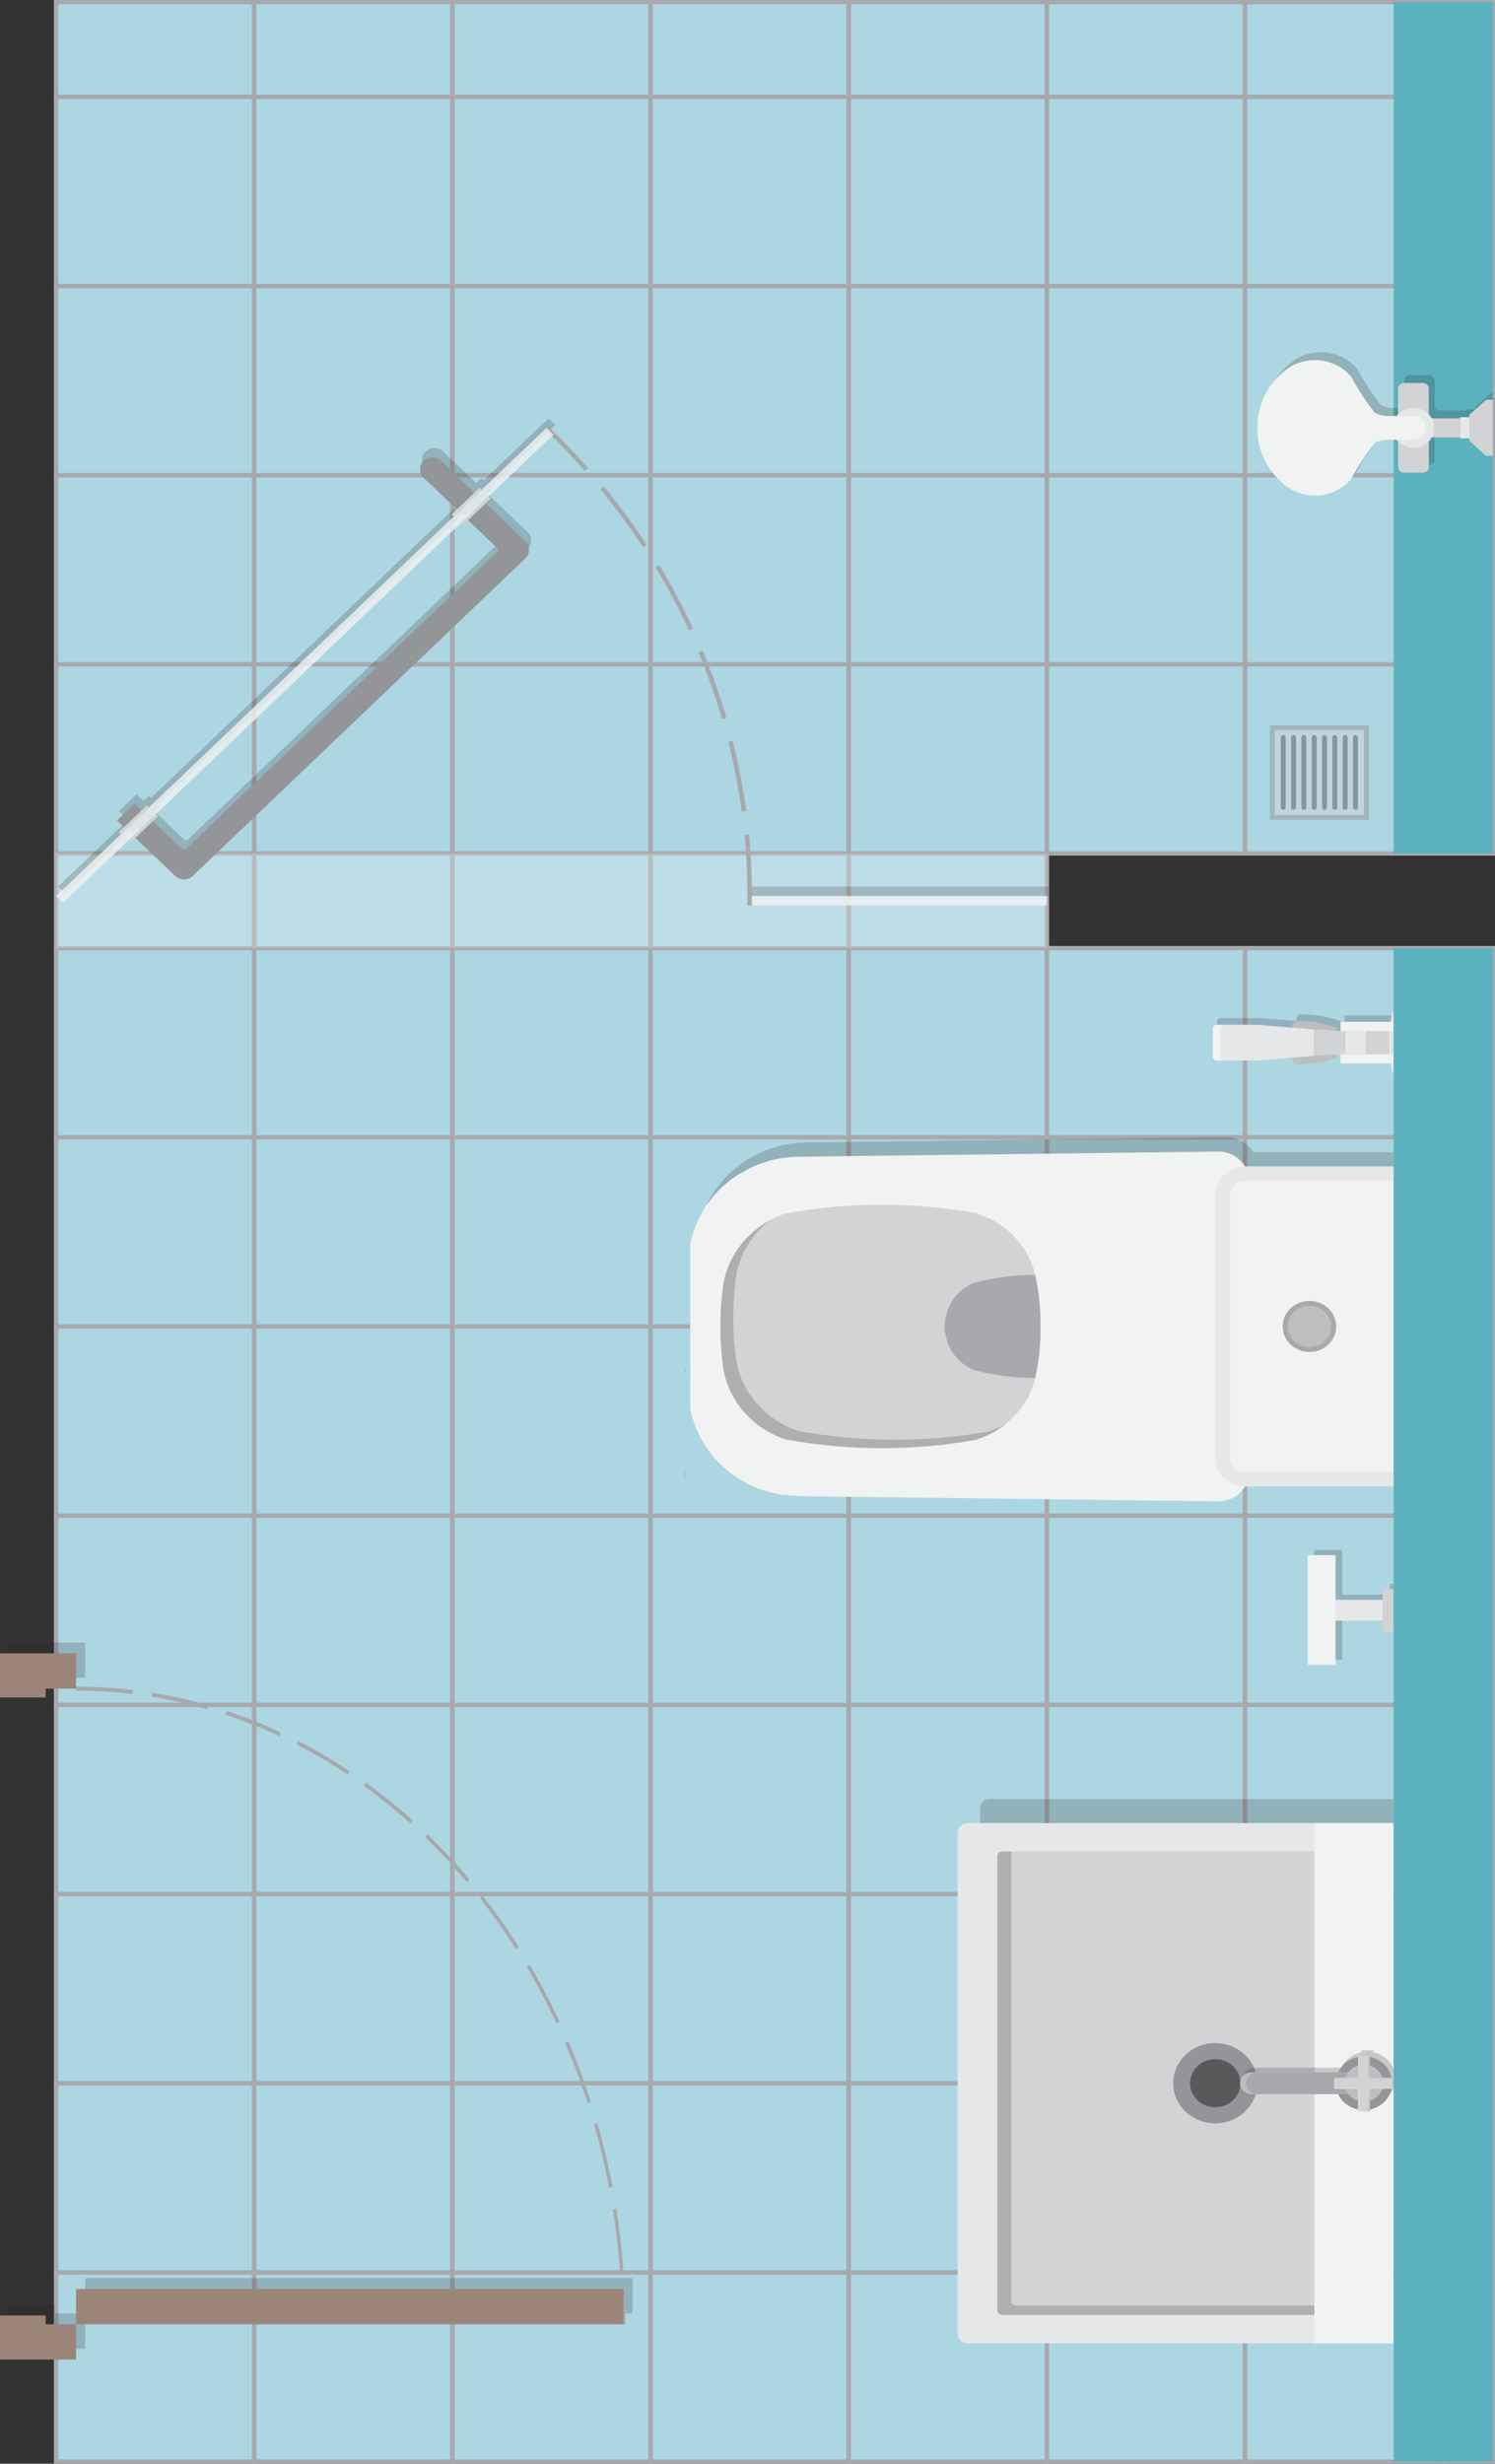 <?xml version="1.0" encoding="UTF-8"?>
<svg xmlns="http://www.w3.org/2000/svg" viewBox="0 0 1972.04 3248">
  <rect x="0" y="0" width="1972.04" height="3248" fill="#333333" stroke="none"/>
  <defs>
    <style>
      .cls-1 {
        fill: #fff;
      }

      .cls-2 {
        fill: #a7a9ac;
      }

      .cls-3 {
        opacity: .5;
      }

      .cls-4 {
        fill: #939598;
      }

      .cls-5 {
        fill: #9b8579;
      }

      .cls-6, .cls-7 {
        opacity: .2;
      }

      .cls-8 {
        opacity: .8;
      }

      .cls-9 {
        fill: #5cb1bf;
      }

      .cls-10 {
        fill: #f1f2f2;
      }

      .cls-7, .cls-11 {
        fill: #231f20;
      }

      .cls-12 {
        fill: #acd6e2;
      }

      .cls-13 {
        opacity: .1;
      }

      .cls-14 {
        fill: #d1d3d4;
      }

      .cls-15 {
        fill: #e6e7e8;
      }

      .cls-16 {
        fill: #bcbec0;
      }

      .cls-17 {
        fill: #58595b;
      }
    </style>
  </defs>
  <g id="Layer_2" data-name="Layer 2">
    <g>
      <g>
        <rect class="cls-12" x="73.99" y="2995.75" width="261.39" height="249.41" transform="translate(409.37 6240.92) rotate(-180)"/>
        <path class="cls-2" d="m71.02,2992.92h267.33v255.08H71.02v-255.08Zm261.39,5.67H76.96s0,243.74,0,243.74h255.44s0-243.74,0-243.74Z"/>
      </g>
      <g>
        <rect class="cls-12" x="73.99" y="2746.34" width="261.39" height="249.41" transform="translate(409.37 5742.1) rotate(-180)"/>
        <path class="cls-2" d="m71.02,2743.51h267.33v255.08H71.02v-255.08Zm261.39,5.67H76.96s0,243.74,0,243.74h255.44s0-243.74,0-243.74Z"/>
      </g>
      <g>
        <rect class="cls-12" x="73.99" y="2496.93" width="261.39" height="249.41" transform="translate(409.37 5243.28) rotate(-180)"/>
        <path class="cls-2" d="m71.02,2494.1h267.33v255.08H71.02v-255.08Zm261.39,5.67H76.96s0,243.74,0,243.74h255.44s0-243.74,0-243.74Z"/>
      </g>
      <g>
        <rect class="cls-12" x="73.99" y="2247.52" width="261.39" height="249.41" transform="translate(409.37 4744.46) rotate(-180)"/>
        <path class="cls-2" d="m71.02,2244.69h267.33v255.08H71.02v-255.08Zm261.39,5.67H76.96s0,243.74,0,243.74h255.44s0-243.74,0-243.74Z"/>
      </g>
      <g>
        <rect class="cls-12" x="73.99" y="1998.12" width="261.39" height="249.41" transform="translate(409.37 4245.64) rotate(-180)"/>
        <path class="cls-2" d="m71.02,1995.28h267.33v255.08H71.02v-255.08Zm261.39,5.67H76.96s0,243.74,0,243.74h255.44s0-243.74,0-243.74Z"/>
      </g>
      <g>
        <rect class="cls-12" x="73.99" y="1748.7" width="261.39" height="249.41" transform="translate(409.37 3746.82) rotate(-180)"/>
        <path class="cls-2" d="m71.02,1745.87h267.33v255.08H71.02v-255.08Zm261.39,5.67H76.96s0,243.74,0,243.74h255.44s0-243.74,0-243.74Z"/>
      </g>
      <g>
        <rect class="cls-12" x="73.99" y="1499.3" width="261.39" height="249.41" transform="translate(409.37 3248) rotate(-180)"/>
        <path class="cls-2" d="m71.02,1496.46h267.33v255.08H71.02v-255.08Zm261.39,5.67H76.96s0,243.74,0,243.74h255.44s0-243.74,0-243.74Z"/>
      </g>
      <g>
        <rect class="cls-12" x="73.99" y="1249.89" width="261.39" height="249.41" transform="translate(409.37 2749.18) rotate(-180)"/>
        <path class="cls-2" d="m71.02,1247.05h267.33v255.08H71.02v-255.08Zm261.39,5.67H76.96s0,243.74,0,243.74h255.44s0-243.74,0-243.74Z"/>
      </g>
      <g>
        <rect class="cls-12" x="335.38" y="2995.75" width="261.39" height="249.41" transform="translate(932.15 6240.92) rotate(-180)"/>
        <path class="cls-2" d="m332.41,2992.92h267.34v255.08h-267.34v-255.08Zm261.39,5.67h-255.44s0,243.74,0,243.74h255.44s0-243.74,0-243.74Z"/>
      </g>
      <g>
        <rect class="cls-12" x="596.77" y="2995.75" width="261.39" height="249.41" transform="translate(1454.93 6240.92) rotate(-180)"/>
        <path class="cls-2" d="m593.8,2992.92h267.34v255.08h-267.34v-255.08Zm261.39,5.67h-255.44s0,243.74,0,243.74h255.44s0-243.74,0-243.74Z"/>
      </g>
      <g>
        <rect class="cls-12" x="858.16" y="2995.75" width="261.39" height="249.41" transform="translate(1977.71 6240.92) rotate(-180)"/>
        <path class="cls-2" d="m855.19,2992.92h267.34v255.08h-267.34v-255.08Zm261.39,5.67h-255.44s0,243.74,0,243.74h255.44s0-243.74,0-243.74Z"/>
      </g>
      <g>
        <rect class="cls-12" x="1119.55" y="2995.75" width="261.39" height="249.41" transform="translate(2500.49 6240.92) rotate(-180)"/>
        <path class="cls-2" d="m1116.58,2992.92h267.33v255.08h-267.33v-255.08Zm261.39,5.67h-255.44s0,243.74,0,243.74h255.44s0-243.74,0-243.74Z"/>
      </g>
      <g>
        <rect class="cls-12" x="1380.94" y="2995.75" width="261.39" height="249.41" transform="translate(3023.27 6240.92) rotate(-180)"/>
        <path class="cls-2" d="m1377.97,2992.92h267.34v255.08h-267.34v-255.08Zm261.39,5.67h-255.44s0,243.74,0,243.74h255.44s0-243.74,0-243.74Z"/>
      </g>
      <g>
        <rect class="cls-12" x="1642.33" y="2995.75" width="261.39" height="249.41" transform="translate(3546.05 6240.92) rotate(-180)"/>
        <path class="cls-2" d="m1639.36,2992.92h267.33v255.08h-267.33v-255.08Zm261.39,5.67h-255.44s0,243.74,0,243.74h255.44s0-243.74,0-243.74Z"/>
      </g>
      <g>
        <rect class="cls-12" x="1903.72" y="2995.75" width="65.35" height="249.41" transform="translate(3872.78 6240.92) rotate(-180)"/>
        <path class="cls-2" d="m1900.75,2992.92h71.29v255.08h-71.29v-255.08Zm65.35,5.67h-59.4s0,243.74,0,243.74h59.4s0-243.74,0-243.74Z"/>
      </g>
      <g>
        <rect class="cls-12" x="335.38" y="2746.34" width="261.39" height="249.41" transform="translate(932.15 5742.1) rotate(-180)"/>
        <path class="cls-2" d="m332.41,2743.51h267.34v255.08h-267.34v-255.08Zm261.39,5.67h-255.44s0,243.74,0,243.74h255.44s0-243.74,0-243.74Z"/>
      </g>
      <g>
        <rect class="cls-12" x="596.77" y="2746.34" width="261.39" height="249.41" transform="translate(1454.93 5742.1) rotate(-180)"/>
        <path class="cls-2" d="m593.8,2743.51h267.34v255.08h-267.34v-255.08Zm261.39,5.67h-255.44s0,243.74,0,243.74h255.44s0-243.74,0-243.74Z"/>
      </g>
      <g>
        <rect class="cls-12" x="858.16" y="2746.34" width="261.39" height="249.41" transform="translate(1977.71 5742.1) rotate(-180)"/>
        <path class="cls-2" d="m855.19,2743.51h267.34v255.08h-267.34v-255.08Zm261.39,5.67h-255.44s0,243.74,0,243.74h255.44s0-243.74,0-243.74Z"/>
      </g>
      <g>
        <rect class="cls-12" x="1119.55" y="2746.34" width="261.39" height="249.41" transform="translate(2500.49 5742.1) rotate(-180)"/>
        <path class="cls-2" d="m1116.58,2743.51h267.33v255.08h-267.33v-255.08Zm261.39,5.67h-255.44s0,243.74,0,243.74h255.44s0-243.74,0-243.74Z"/>
      </g>
      <g>
        <rect class="cls-12" x="1380.94" y="2746.34" width="261.39" height="249.41" transform="translate(3023.27 5742.1) rotate(-180)"/>
        <path class="cls-2" d="m1377.97,2743.51h267.34v255.08h-267.34v-255.08Zm261.39,5.67h-255.44s0,243.74,0,243.74h255.44s0-243.74,0-243.74Z"/>
      </g>
      <g>
        <rect class="cls-12" x="1642.33" y="2746.34" width="261.39" height="249.41" transform="translate(3546.05 5742.1) rotate(-180)"/>
        <path class="cls-2" d="m1639.36,2743.51h267.33v255.08h-267.33v-255.08Zm261.39,5.67h-255.44s0,243.74,0,243.74h255.44s0-243.74,0-243.74Z"/>
      </g>
      <g>
        <rect class="cls-12" x="1903.72" y="2746.34" width="65.35" height="249.41" transform="translate(3872.78 5742.1) rotate(-180)"/>
        <path class="cls-2" d="m1900.75,2743.51h71.29v255.08h-71.29v-255.08Zm65.35,5.67h-59.4s0,243.74,0,243.74h59.4s0-243.74,0-243.74Z"/>
      </g>
      <g>
        <rect class="cls-12" x="335.38" y="2496.93" width="261.39" height="249.41" transform="translate(932.15 5243.28) rotate(-180)"/>
        <path class="cls-2" d="m332.41,2494.1h267.34v255.08h-267.34v-255.08Zm261.39,5.67h-255.44s0,243.74,0,243.74h255.44s0-243.74,0-243.74Z"/>
      </g>
      <g>
        <rect class="cls-12" x="596.77" y="2496.93" width="261.39" height="249.41" transform="translate(1454.93 5243.28) rotate(-180)"/>
        <path class="cls-2" d="m593.8,2494.1h267.34v255.08h-267.34v-255.08Zm261.39,5.67h-255.44s0,243.74,0,243.74h255.44s0-243.74,0-243.74Z"/>
      </g>
      <g>
        <rect class="cls-12" x="858.16" y="2496.93" width="261.39" height="249.41" transform="translate(1977.71 5243.28) rotate(-180)"/>
        <path class="cls-2" d="m855.19,2494.1h267.34v255.08h-267.34v-255.08Zm261.39,5.67h-255.44s0,243.74,0,243.74h255.44s0-243.74,0-243.74Z"/>
      </g>
      <g>
        <rect class="cls-12" x="1119.55" y="2496.93" width="261.39" height="249.41" transform="translate(2500.49 5243.28) rotate(-180)"/>
        <path class="cls-2" d="m1116.58,2494.1h267.33v255.08h-267.33v-255.08Zm261.39,5.67h-255.44s0,243.74,0,243.74h255.44s0-243.74,0-243.74Z"/>
      </g>
      <g>
        <rect class="cls-12" x="1380.94" y="2496.93" width="261.39" height="249.41" transform="translate(3023.27 5243.28) rotate(-180)"/>
        <path class="cls-2" d="m1377.97,2494.1h267.34v255.08h-267.34v-255.08Zm261.39,5.67h-255.44s0,243.74,0,243.74h255.44s0-243.74,0-243.74Z"/>
      </g>
      <g>
        <rect class="cls-12" x="1642.33" y="2496.93" width="261.39" height="249.41" transform="translate(3546.05 5243.28) rotate(-180)"/>
        <path class="cls-2" d="m1639.36,2494.1h267.33v255.08h-267.33v-255.08Zm261.39,5.67h-255.44s0,243.74,0,243.74h255.44s0-243.74,0-243.74Z"/>
      </g>
      <g>
        <rect class="cls-12" x="1903.72" y="2496.93" width="65.35" height="249.41" transform="translate(3872.78 5243.28) rotate(-180)"/>
        <path class="cls-2" d="m1900.75,2494.1h71.29v255.08h-71.29v-255.08Zm65.35,5.67h-59.4s0,243.74,0,243.74h59.4s0-243.74,0-243.74Z"/>
      </g>
      <g>
        <rect class="cls-12" x="335.38" y="2247.52" width="261.39" height="249.41" transform="translate(932.15 4744.46) rotate(-180)"/>
        <path class="cls-2" d="m332.41,2244.69h267.34v255.08h-267.34v-255.08Zm261.39,5.67h-255.44s0,243.74,0,243.74h255.44s0-243.74,0-243.74Z"/>
      </g>
      <g>
        <rect class="cls-12" x="596.77" y="2247.52" width="261.39" height="249.41" transform="translate(1454.93 4744.46) rotate(-180)"/>
        <path class="cls-2" d="m593.8,2244.69h267.34v255.08h-267.34v-255.08Zm261.39,5.67h-255.44s0,243.74,0,243.74h255.44s0-243.74,0-243.74Z"/>
      </g>
      <g>
        <rect class="cls-12" x="858.16" y="2247.52" width="261.39" height="249.41" transform="translate(1977.71 4744.46) rotate(-180)"/>
        <path class="cls-2" d="m855.19,2244.69h267.34v255.08h-267.34v-255.08Zm261.39,5.67h-255.44s0,243.74,0,243.74h255.44s0-243.74,0-243.74Z"/>
      </g>
      <g>
        <rect class="cls-12" x="1119.55" y="2247.52" width="261.39" height="249.41" transform="translate(2500.49 4744.46) rotate(-180)"/>
        <path class="cls-2" d="m1116.58,2244.69h267.33v255.08h-267.33v-255.08Zm261.39,5.67h-255.44s0,243.74,0,243.74h255.44s0-243.74,0-243.74Z"/>
      </g>
      <g>
        <rect class="cls-12" x="1380.94" y="2247.52" width="261.39" height="249.41" transform="translate(3023.27 4744.46) rotate(-180)"/>
        <path class="cls-2" d="m1377.97,2244.69h267.34v255.08h-267.34v-255.08Zm261.39,5.67h-255.44s0,243.74,0,243.74h255.44s0-243.74,0-243.74Z"/>
      </g>
      <g>
        <rect class="cls-12" x="1642.33" y="2247.52" width="261.39" height="249.41" transform="translate(3546.05 4744.46) rotate(-180)"/>
        <path class="cls-2" d="m1639.36,2244.69h267.33v255.08h-267.33v-255.08Zm261.39,5.67h-255.44s0,243.74,0,243.74h255.44s0-243.74,0-243.74Z"/>
      </g>
      <g>
        <rect class="cls-12" x="1903.72" y="2247.52" width="65.35" height="249.41" transform="translate(3872.78 4744.46) rotate(-180)"/>
        <path class="cls-2" d="m1900.75,2244.69h71.29v255.08h-71.29v-255.08Zm65.35,5.67h-59.4s0,243.74,0,243.74h59.4s0-243.74,0-243.74Z"/>
      </g>
      <g>
        <rect class="cls-12" x="335.38" y="1998.12" width="261.39" height="249.41" transform="translate(932.15 4245.64) rotate(-180)"/>
        <path class="cls-2" d="m332.41,1995.28h267.34v255.08h-267.34v-255.08Zm261.39,5.67h-255.44s0,243.74,0,243.74h255.44s0-243.74,0-243.74Z"/>
      </g>
      <g>
        <rect class="cls-12" x="596.77" y="1998.12" width="261.39" height="249.41" transform="translate(1454.93 4245.64) rotate(-180)"/>
        <path class="cls-2" d="m593.8,1995.28h267.34v255.08h-267.34v-255.08Zm261.39,5.67h-255.44s0,243.74,0,243.74h255.44s0-243.74,0-243.74Z"/>
      </g>
      <g>
        <rect class="cls-12" x="858.16" y="1998.12" width="261.39" height="249.41" transform="translate(1977.71 4245.64) rotate(-180)"/>
        <path class="cls-2" d="m855.19,1995.28h267.34v255.08h-267.34v-255.08Zm261.39,5.67h-255.44s0,243.74,0,243.74h255.44s0-243.74,0-243.74Z"/>
      </g>
      <g>
        <rect class="cls-12" x="1119.55" y="1998.12" width="261.39" height="249.41" transform="translate(2500.49 4245.64) rotate(-180)"/>
        <path class="cls-2" d="m1116.58,1995.28h267.33v255.08h-267.33v-255.08Zm261.39,5.67h-255.44s0,243.74,0,243.74h255.44s0-243.74,0-243.74Z"/>
      </g>
      <g>
        <rect class="cls-12" x="1380.94" y="1998.12" width="261.39" height="249.41" transform="translate(3023.27 4245.64) rotate(-180)"/>
        <path class="cls-2" d="m1377.97,1995.28h267.34v255.08h-267.34v-255.08Zm261.39,5.67h-255.44s0,243.74,0,243.74h255.44s0-243.74,0-243.74Z"/>
      </g>
      <g>
        <rect class="cls-12" x="1642.33" y="1998.12" width="261.39" height="249.41" transform="translate(3546.05 4245.64) rotate(-180)"/>
        <path class="cls-2" d="m1639.36,1995.28h267.33v255.08h-267.33v-255.08Zm261.39,5.67h-255.44s0,243.74,0,243.74h255.44s0-243.74,0-243.74Z"/>
      </g>
      <g>
        <rect class="cls-12" x="1903.72" y="1998.12" width="65.35" height="249.41" transform="translate(3872.78 4245.64) rotate(-180)"/>
        <path class="cls-2" d="m1900.75,1995.28h71.29v255.08h-71.29v-255.08Zm65.35,5.67h-59.4s0,243.74,0,243.74h59.4s0-243.74,0-243.74Z"/>
      </g>
      <g>
        <rect class="cls-12" x="335.38" y="1748.7" width="261.39" height="249.41" transform="translate(932.15 3746.82) rotate(-180)"/>
        <path class="cls-2" d="m332.41,1745.87h267.34v255.08h-267.34v-255.08Zm261.39,5.67h-255.44s0,243.74,0,243.74h255.44s0-243.74,0-243.74Z"/>
      </g>
      <g>
        <rect class="cls-12" x="596.77" y="1748.7" width="261.39" height="249.41" transform="translate(1454.93 3746.82) rotate(-180)"/>
        <path class="cls-2" d="m593.8,1745.87h267.34v255.08h-267.34v-255.08Zm261.39,5.67h-255.44s0,243.74,0,243.74h255.44s0-243.74,0-243.74Z"/>
      </g>
      <g>
        <rect class="cls-12" x="858.16" y="1748.7" width="261.39" height="249.41" transform="translate(1977.71 3746.82) rotate(-180)"/>
        <path class="cls-2" d="m855.19,1745.87h267.34v255.08h-267.34v-255.08Zm261.39,5.67h-255.44s0,243.74,0,243.74h255.44s0-243.74,0-243.74Z"/>
      </g>
      <g>
        <rect class="cls-12" x="1119.55" y="1748.7" width="261.39" height="249.41" transform="translate(2500.49 3746.82) rotate(-180)"/>
        <path class="cls-2" d="m1116.58,1745.87h267.33v255.08h-267.33v-255.08Zm261.39,5.67h-255.44s0,243.74,0,243.74h255.44s0-243.74,0-243.74Z"/>
      </g>
      <g>
        <rect class="cls-12" x="1380.94" y="1748.7" width="261.39" height="249.41" transform="translate(3023.27 3746.82) rotate(-180)"/>
        <path class="cls-2" d="m1377.97,1745.87h267.34v255.08h-267.34v-255.08Zm261.39,5.67h-255.44s0,243.74,0,243.74h255.44s0-243.74,0-243.74Z"/>
      </g>
      <g>
        <rect class="cls-12" x="1642.33" y="1748.7" width="261.39" height="249.41" transform="translate(3546.05 3746.82) rotate(-180)"/>
        <path class="cls-2" d="m1639.36,1745.87h267.33v255.08h-267.33v-255.08Zm261.39,5.67h-255.44s0,243.74,0,243.74h255.44s0-243.74,0-243.74Z"/>
      </g>
      <g>
        <rect class="cls-12" x="1903.72" y="1748.7" width="65.35" height="249.41" transform="translate(3872.78 3746.82) rotate(-180)"/>
        <path class="cls-2" d="m1900.75,1745.87h71.29v255.08h-71.29v-255.08Zm65.35,5.67h-59.4s0,243.74,0,243.74h59.4s0-243.74,0-243.74Z"/>
      </g>
      <g>
        <rect class="cls-12" x="335.38" y="1499.3" width="261.39" height="249.41" transform="translate(932.15 3248) rotate(-180)"/>
        <path class="cls-2" d="m332.41,1496.46h267.34v255.08h-267.34v-255.08Zm261.39,5.67h-255.44s0,243.74,0,243.74h255.44s0-243.74,0-243.74Z"/>
      </g>
      <g>
        <rect class="cls-12" x="596.77" y="1499.3" width="261.39" height="249.41" transform="translate(1454.93 3248) rotate(-180)"/>
        <path class="cls-2" d="m593.8,1496.46h267.34v255.08h-267.34v-255.08Zm261.39,5.67h-255.44s0,243.74,0,243.74h255.44s0-243.74,0-243.74Z"/>
      </g>
      <g>
        <rect class="cls-12" x="858.16" y="1499.3" width="261.39" height="249.41" transform="translate(1977.71 3248) rotate(-180)"/>
        <path class="cls-2" d="m855.19,1496.46h267.34v255.08h-267.34v-255.08Zm261.39,5.67h-255.44s0,243.74,0,243.74h255.44s0-243.74,0-243.74Z"/>
      </g>
      <g>
        <rect class="cls-12" x="1119.55" y="1499.3" width="261.39" height="249.41" transform="translate(2500.49 3248) rotate(-180)"/>
        <path class="cls-2" d="m1116.58,1496.46h267.33v255.08h-267.33v-255.08Zm261.39,5.67h-255.44s0,243.74,0,243.74h255.44s0-243.74,0-243.74Z"/>
      </g>
      <g>
        <rect class="cls-12" x="1380.94" y="1499.3" width="261.39" height="249.41" transform="translate(3023.27 3248) rotate(-180)"/>
        <path class="cls-2" d="m1377.97,1496.46h267.34v255.08h-267.34v-255.08Zm261.39,5.67h-255.44s0,243.74,0,243.74h255.44s0-243.74,0-243.74Z"/>
      </g>
      <g>
        <rect class="cls-12" x="1642.33" y="1499.3" width="261.39" height="249.41" transform="translate(3546.05 3248) rotate(-180)"/>
        <path class="cls-2" d="m1639.36,1496.46h267.33v255.08h-267.33v-255.08Zm261.39,5.67h-255.44s0,243.74,0,243.74h255.44s0-243.74,0-243.74Z"/>
      </g>
      <g>
        <rect class="cls-12" x="1903.72" y="1499.3" width="65.35" height="249.41" transform="translate(3872.78 3248) rotate(-180)"/>
        <path class="cls-2" d="m1900.75,1496.46h71.29v255.08h-71.29v-255.08Zm65.35,5.67h-59.4s0,243.74,0,243.74h59.4s0-243.74,0-243.74Z"/>
      </g>
      <g>
        <rect class="cls-12" x="335.38" y="1249.89" width="261.39" height="249.41" transform="translate(932.15 2749.18) rotate(-180)"/>
        <path class="cls-2" d="m332.41,1247.05h267.34v255.08h-267.34v-255.08Zm261.39,5.67h-255.44s0,243.74,0,243.74h255.44s0-243.74,0-243.74Z"/>
      </g>
      <g>
        <rect class="cls-12" x="596.77" y="1249.89" width="261.39" height="249.41" transform="translate(1454.93 2749.18) rotate(-180)"/>
        <path class="cls-2" d="m593.8,1247.05h267.34v255.08h-267.34v-255.08Zm261.39,5.67h-255.44s0,243.74,0,243.74h255.44s0-243.74,0-243.74Z"/>
      </g>
      <g>
        <rect class="cls-12" x="858.16" y="1249.89" width="261.39" height="249.41" transform="translate(1977.71 2749.18) rotate(-180)"/>
        <path class="cls-2" d="m855.19,1247.05h267.34v255.08h-267.34v-255.08Zm261.39,5.67h-255.44s0,243.74,0,243.74h255.44s0-243.74,0-243.74Z"/>
      </g>
      <g>
        <rect class="cls-12" x="1119.55" y="1249.89" width="261.39" height="249.41" transform="translate(2500.49 2749.18) rotate(-180)"/>
        <path class="cls-2" d="m1116.58,1247.05h267.33v255.08h-267.33v-255.08Zm261.39,5.67h-255.44s0,243.74,0,243.74h255.44s0-243.74,0-243.74Z"/>
      </g>
      <g>
        <rect class="cls-12" x="1380.94" y="1249.89" width="261.39" height="249.41" transform="translate(3023.27 2749.18) rotate(-180)"/>
        <path class="cls-2" d="m1377.97,1247.05h267.34v255.08h-267.34v-255.08Zm261.39,5.67h-255.44s0,243.74,0,243.74h255.44s0-243.74,0-243.74Z"/>
      </g>
      <g>
        <rect class="cls-12" x="1642.33" y="1249.89" width="261.39" height="249.41" transform="translate(3546.05 2749.18) rotate(-180)"/>
        <path class="cls-2" d="m1639.36,1247.05h267.33v255.08h-267.33v-255.08Zm261.39,5.67h-255.44s0,243.74,0,243.74h255.44s0-243.74,0-243.74Z"/>
      </g>
      <g>
        <rect class="cls-12" x="1903.72" y="1249.89" width="65.35" height="249.41" transform="translate(3872.78 2749.18) rotate(-180)"/>
        <path class="cls-2" d="m1900.75,1247.05h71.29v255.08h-71.29v-255.08Zm65.35,5.67h-59.4s0,243.74,0,243.74h59.4s0-243.74,0-243.74Z"/>
      </g>
      <g>
        <rect class="cls-12" x="73.99" y="875.77" width="261.39" height="249.41" transform="translate(409.37 2000.95) rotate(-180)"/>
        <path class="cls-2" d="m71.02,872.93h267.33v255.08H71.02v-255.08Zm261.39,5.67H76.96s0,243.74,0,243.74h255.44s0-243.74,0-243.74Z"/>
      </g>
      <g>
        <rect class="cls-12" x="335.38" y="875.77" width="261.39" height="249.41" transform="translate(932.15 2000.95) rotate(-180)"/>
        <path class="cls-2" d="m332.41,872.93h267.34v255.08h-267.34v-255.08Zm261.39,5.67h-255.44s0,243.74,0,243.74h255.44s0-243.74,0-243.74Z"/>
      </g>
      <g>
        <rect class="cls-12" x="596.77" y="875.77" width="261.39" height="249.41" transform="translate(1454.93 2000.95) rotate(-180)"/>
        <path class="cls-2" d="m593.8,872.93h267.34v255.08h-267.34v-255.08Zm261.39,5.67h-255.44s0,243.74,0,243.74h255.44s0-243.74,0-243.74Z"/>
      </g>
      <g>
        <rect class="cls-12" x="858.16" y="875.77" width="261.39" height="249.41" transform="translate(1977.71 2000.95) rotate(-180)"/>
        <path class="cls-2" d="m855.19,872.93h267.34v255.08h-267.34v-255.08Zm261.39,5.67h-255.44s0,243.74,0,243.74h255.44s0-243.74,0-243.74Z"/>
      </g>
      <g>
        <rect class="cls-12" x="1119.55" y="875.77" width="261.39" height="249.41" transform="translate(2500.49 2000.95) rotate(-180)"/>
        <path class="cls-2" d="m1116.58,872.93h267.33v255.08h-267.33v-255.08Zm261.39,5.67h-255.44s0,243.74,0,243.74h255.44s0-243.74,0-243.74Z"/>
      </g>
      <g>
        <rect class="cls-12" x="73.99" y="1125.18" width="261.39" height="124.7" transform="translate(409.37 2375.07) rotate(-180)"/>
        <path class="cls-2" d="m71.02,1122.34h267.33v130.38H71.02v-130.38Zm261.39,5.67H76.96s0,119.03,0,119.03h255.44s0-119.03,0-119.03Z"/>
      </g>
      <g>
        <rect class="cls-12" x="335.38" y="1125.18" width="261.39" height="124.7" transform="translate(932.15 2375.07) rotate(-180)"/>
        <path class="cls-2" d="m332.41,1122.34h267.34v130.38h-267.34v-130.38Zm261.39,5.67h-255.44s0,119.03,0,119.03h255.44s0-119.03,0-119.03Z"/>
      </g>
      <g>
        <rect class="cls-12" x="596.77" y="1125.18" width="261.39" height="124.7" transform="translate(1454.93 2375.07) rotate(-180)"/>
        <path class="cls-2" d="m593.8,1122.34h267.34v130.38h-267.34v-130.38Zm261.39,5.67h-255.44s0,119.03,0,119.03h255.44s0-119.03,0-119.03Z"/>
      </g>
      <g>
        <rect class="cls-12" x="858.16" y="1125.18" width="261.39" height="124.7" transform="translate(1977.71 2375.07) rotate(-180)"/>
        <path class="cls-2" d="m855.19,1122.34h267.34v130.38h-267.34v-130.38Zm261.39,5.67h-255.44s0,119.03,0,119.03h255.44s0-119.03,0-119.03Z"/>
      </g>
      <g>
        <rect class="cls-12" x="1119.55" y="1125.18" width="261.39" height="124.7" transform="translate(2500.49 2375.07) rotate(-180)"/>
        <path class="cls-2" d="m1116.58,1122.34h267.33v130.38h-267.33v-130.38Zm261.39,5.67h-255.44s0,119.03,0,119.03h255.44s0-119.03,0-119.03Z"/>
      </g>
      <g>
        <rect class="cls-12" x="1380.94" y="875.77" width="261.39" height="249.41" transform="translate(3023.27 2000.95) rotate(-180)"/>
        <path class="cls-2" d="m1377.97,872.93h267.34v255.08h-267.34v-255.08Zm261.39,5.67h-255.44s0,243.74,0,243.74h255.44s0-243.74,0-243.74Z"/>
      </g>
      <g>
        <rect class="cls-12" x="1642.33" y="875.77" width="261.39" height="249.41" transform="translate(3546.05 2000.95) rotate(-180)"/>
        <path class="cls-2" d="m1639.36,872.93h267.33v255.08h-267.33v-255.08Zm261.39,5.67h-255.44s0,243.74,0,243.74h255.44s0-243.74,0-243.74Z"/>
      </g>
      <g>
        <rect class="cls-12" x="1903.72" y="875.77" width="65.35" height="249.41" transform="translate(3872.78 2000.95) rotate(-180)"/>
        <path class="cls-2" d="m1900.75,872.93h71.29v255.08h-71.29v-255.08Zm65.35,5.67h-59.4s0,243.74,0,243.74h59.4s0-243.74,0-243.74Z"/>
      </g>
      <g>
        <rect class="cls-12" x="73.99" y="626.36" width="261.39" height="249.41" transform="translate(409.37 1502.13) rotate(-180)"/>
        <path class="cls-2" d="m71.02,623.52h267.33v255.08H71.02v-255.08Zm261.39,5.67H76.96s0,243.74,0,243.74h255.44s0-243.74,0-243.74Z"/>
      </g>
      <g>
        <rect class="cls-12" x="335.38" y="626.36" width="261.39" height="249.41" transform="translate(932.15 1502.13) rotate(-180)"/>
        <path class="cls-2" d="m332.41,623.52h267.34v255.08h-267.34v-255.08Zm261.39,5.67h-255.44s0,243.74,0,243.74h255.44s0-243.74,0-243.74Z"/>
      </g>
      <g>
        <rect class="cls-12" x="596.77" y="626.36" width="261.39" height="249.41" transform="translate(1454.93 1502.13) rotate(-180)"/>
        <path class="cls-2" d="m593.8,623.52h267.34v255.08h-267.34v-255.08Zm261.39,5.67h-255.44s0,243.74,0,243.74h255.44s0-243.74,0-243.74Z"/>
      </g>
      <g>
        <rect class="cls-12" x="858.16" y="626.36" width="261.39" height="249.41" transform="translate(1977.71 1502.13) rotate(-180)"/>
        <path class="cls-2" d="m855.19,623.52h267.34v255.08h-267.34v-255.08Zm261.39,5.67h-255.44s0,243.74,0,243.74h255.44s0-243.74,0-243.74Z"/>
      </g>
      <g>
        <rect class="cls-12" x="1119.55" y="626.36" width="261.39" height="249.41" transform="translate(2500.49 1502.13) rotate(-180)"/>
        <path class="cls-2" d="m1116.58,623.52h267.33v255.08h-267.33v-255.08Zm261.39,5.67h-255.44s0,243.74,0,243.74h255.44s0-243.74,0-243.74Z"/>
      </g>
      <g>
        <rect class="cls-12" x="1380.94" y="626.36" width="261.39" height="249.41" transform="translate(3023.27 1502.13) rotate(-180)"/>
        <path class="cls-2" d="m1377.97,623.52h267.34v255.08h-267.34v-255.08Zm261.39,5.67h-255.44s0,243.74,0,243.74h255.44s0-243.74,0-243.74Z"/>
      </g>
      <g>
        <rect class="cls-12" x="1642.33" y="626.36" width="261.39" height="249.41" transform="translate(3546.05 1502.13) rotate(-180)"/>
        <path class="cls-2" d="m1639.36,623.52h267.33v255.08h-267.33v-255.08Zm261.39,5.67h-255.44s0,243.74,0,243.74h255.44s0-243.74,0-243.74Z"/>
      </g>
      <g>
        <rect class="cls-12" x="1903.72" y="626.36" width="65.35" height="249.41" transform="translate(3872.78 1502.13) rotate(-180)"/>
        <path class="cls-2" d="m1900.75,623.52h71.29v255.08h-71.29v-255.08Zm65.35,5.67h-59.4s0,243.74,0,243.74h59.4s0-243.74,0-243.74Z"/>
      </g>
      <g>
        <rect class="cls-12" x="73.99" y="376.95" width="261.39" height="249.41" transform="translate(409.37 1003.31) rotate(-180)"/>
        <path class="cls-2" d="m71.02,374.12h267.33v255.08H71.02v-255.08Zm261.39,5.67H76.96s0,243.74,0,243.74h255.44s0-243.74,0-243.74Z"/>
      </g>
      <g>
        <rect class="cls-12" x="335.38" y="376.95" width="261.39" height="249.41" transform="translate(932.15 1003.31) rotate(-180)"/>
        <path class="cls-2" d="m332.41,374.12h267.34v255.08h-267.34v-255.08Zm261.39,5.67h-255.44s0,243.74,0,243.74h255.44s0-243.74,0-243.74Z"/>
      </g>
      <g>
        <rect class="cls-12" x="596.77" y="376.95" width="261.39" height="249.41" transform="translate(1454.93 1003.31) rotate(-180)"/>
        <path class="cls-2" d="m593.8,374.12h267.34v255.08h-267.34v-255.08Zm261.39,5.67h-255.44s0,243.74,0,243.74h255.44s0-243.74,0-243.74Z"/>
      </g>
      <g>
        <rect class="cls-12" x="858.16" y="376.95" width="261.39" height="249.41" transform="translate(1977.71 1003.31) rotate(-180)"/>
        <path class="cls-2" d="m855.19,374.12h267.34v255.08h-267.34v-255.08Zm261.39,5.67h-255.44s0,243.74,0,243.74h255.44s0-243.74,0-243.74Z"/>
      </g>
      <g>
        <rect class="cls-12" x="1119.55" y="376.95" width="261.39" height="249.41" transform="translate(2500.49 1003.31) rotate(-180)"/>
        <path class="cls-2" d="m1116.58,374.12h267.33v255.08h-267.33v-255.08Zm261.39,5.67h-255.44s0,243.74,0,243.74h255.44s0-243.74,0-243.74Z"/>
      </g>
      <g>
        <rect class="cls-12" x="1380.94" y="376.95" width="261.39" height="249.41" transform="translate(3023.27 1003.31) rotate(-180)"/>
        <path class="cls-2" d="m1377.97,374.12h267.34v255.08h-267.34v-255.08Zm261.39,5.67h-255.44s0,243.74,0,243.74h255.44s0-243.74,0-243.74Z"/>
      </g>
      <g>
        <rect class="cls-12" x="1642.33" y="376.95" width="261.39" height="249.41" transform="translate(3546.05 1003.31) rotate(-180)"/>
        <path class="cls-2" d="m1639.36,374.12h267.33v255.08h-267.33v-255.08Zm261.39,5.67h-255.44s0,243.74,0,243.74h255.44s0-243.74,0-243.74Z"/>
      </g>
      <g>
        <rect class="cls-12" x="1903.72" y="376.95" width="65.35" height="249.41" transform="translate(3872.78 1003.31) rotate(-180)"/>
        <path class="cls-2" d="m1900.75,374.12h71.29v255.08h-71.29v-255.08Zm65.35,5.67h-59.4s0,243.74,0,243.74h59.4s0-243.74,0-243.74Z"/>
      </g>
      <g>
        <rect class="cls-12" x="73.99" y="127.54" width="261.39" height="249.41" transform="translate(409.37 504.49) rotate(-180)"/>
        <path class="cls-2" d="m71.02,124.71h267.33v255.08H71.02V124.71Zm261.39,5.67H76.96s0,243.74,0,243.74h255.44s0-243.74,0-243.74Z"/>
      </g>
      <g>
        <rect class="cls-12" x="335.38" y="127.54" width="261.39" height="249.41" transform="translate(932.15 504.49) rotate(-180)"/>
        <path class="cls-2" d="m332.41,124.71h267.34v255.08h-267.34V124.71Zm261.39,5.67h-255.44s0,243.74,0,243.74h255.44s0-243.74,0-243.74Z"/>
      </g>
      <g>
        <rect class="cls-12" x="596.77" y="127.54" width="261.39" height="249.41" transform="translate(1454.93 504.49) rotate(-180)"/>
        <path class="cls-2" d="m593.8,124.71h267.34v255.08h-267.34V124.71Zm261.39,5.67h-255.44s0,243.74,0,243.74h255.44s0-243.74,0-243.74Z"/>
      </g>
      <g>
        <rect class="cls-12" x="858.16" y="127.54" width="261.39" height="249.41" transform="translate(1977.71 504.49) rotate(-180)"/>
        <path class="cls-2" d="m855.19,124.71h267.34v255.08h-267.34V124.71Zm261.39,5.67h-255.44s0,243.74,0,243.74h255.44s0-243.74,0-243.74Z"/>
      </g>
      <g>
        <rect class="cls-12" x="1119.55" y="127.54" width="261.39" height="249.41" transform="translate(2500.49 504.49) rotate(-180)"/>
        <path class="cls-2" d="m1116.58,124.71h267.33v255.08h-267.33V124.71Zm261.39,5.67h-255.44s0,243.74,0,243.74h255.44s0-243.74,0-243.74Z"/>
      </g>
      <g>
        <rect class="cls-12" x="1380.94" y="127.54" width="261.39" height="249.41" transform="translate(3023.27 504.49) rotate(-180)"/>
        <path class="cls-2" d="m1377.97,124.71h267.34v255.08h-267.34V124.71Zm261.39,5.67h-255.44s0,243.74,0,243.74h255.44s0-243.74,0-243.74Z"/>
      </g>
      <g>
        <rect class="cls-12" x="1642.33" y="127.54" width="261.39" height="249.41" transform="translate(3546.05 504.49) rotate(-180)"/>
        <path class="cls-2" d="m1639.36,124.71h267.33v255.08h-267.33V124.71Zm261.39,5.67h-255.44s0,243.74,0,243.74h255.44s0-243.74,0-243.74Z"/>
      </g>
      <g>
        <rect class="cls-12" x="1903.72" y="127.54" width="65.35" height="249.41" transform="translate(3872.78 504.49) rotate(-180)"/>
        <path class="cls-2" d="m1900.75,124.71h71.29v255.08h-71.29V124.71Zm65.35,5.67h-59.4s0,243.74,0,243.74h59.4s0-243.74,0-243.74Z"/>
      </g>
      <g>
        <rect class="cls-12" x="73.99" y="2.84" width="261.39" height="124.71" transform="translate(409.37 130.38) rotate(-180)"/>
        <path class="cls-2" d="m71.02,0h267.33v130.38H71.02V0Zm261.39,5.67H76.96s0,119.03,0,119.03h255.44s0-119.03,0-119.03Z"/>
      </g>
      <g>
        <rect class="cls-12" x="335.38" y="2.84" width="261.39" height="124.71" transform="translate(932.15 130.38) rotate(-180)"/>
        <path class="cls-2" d="m332.41,0h267.34v130.38h-267.34V0Zm261.39,5.67h-255.44s0,119.03,0,119.03h255.44s0-119.03,0-119.03Z"/>
      </g>
      <g>
        <rect class="cls-12" x="596.77" y="2.84" width="261.39" height="124.71" transform="translate(1454.93 130.38) rotate(-180)"/>
        <path class="cls-2" d="m593.8,0h267.34v130.38h-267.34V0Zm261.39,5.67h-255.44s0,119.03,0,119.03h255.44s0-119.03,0-119.03Z"/>
      </g>
      <g>
        <rect class="cls-12" x="858.16" y="2.84" width="261.39" height="124.71" transform="translate(1977.71 130.38) rotate(-180)"/>
        <path class="cls-2" d="m855.19,0h267.34v130.38h-267.34V0Zm261.39,5.67h-255.44s0,119.03,0,119.03h255.44s0-119.03,0-119.03Z"/>
      </g>
      <g>
        <rect class="cls-12" x="1119.55" y="2.84" width="261.39" height="124.71" transform="translate(2500.49 130.38) rotate(-180)"/>
        <path class="cls-2" d="m1116.58,0h267.33v130.38h-267.33V0Zm261.39,5.67h-255.44s0,119.03,0,119.03h255.44s0-119.03,0-119.03Z"/>
      </g>
      <g>
        <rect class="cls-12" x="1380.94" y="2.84" width="261.39" height="124.71" transform="translate(3023.27 130.38) rotate(-180)"/>
        <path class="cls-2" d="m1377.97,0h267.34v130.38h-267.34V0Zm261.39,5.67h-255.44s0,119.03,0,119.03h255.44s0-119.03,0-119.03Z"/>
      </g>
      <g>
        <rect class="cls-12" x="1642.33" y="2.84" width="261.39" height="124.71" transform="translate(3546.05 130.38) rotate(-180)"/>
        <path class="cls-2" d="m1639.36,0h267.33v130.38h-267.33V0Zm261.39,5.67h-255.44s0,119.03,0,119.03h255.44s0-119.03,0-119.03Z"/>
      </g>
      <g>
        <rect class="cls-12" x="1903.72" y="2.84" width="65.35" height="124.71" transform="translate(3872.78 130.38) rotate(-180)"/>
        <path class="cls-2" d="m1900.75,0h71.29v130.38h-71.29V0Zm65.35,5.67h-59.4s0,119.03,0,119.03h59.4s0-119.03,0-119.03Z"/>
      </g>
    </g>
    <g class="cls-3">
      <rect class="cls-4" x="1675" y="956.07" width="130.7" height="124.7" transform="translate(3480.7 2036.84) rotate(-180)"/>
      <rect class="cls-14" x="1681.53" y="962.3" width="117.63" height="112.23" transform="translate(3480.7 2036.84) rotate(-180)"/>
      <g>
        <path class="cls-17" d="m1788.01,969.16h0c1.79,0,3.25,1.4,3.25,3.1v92.31c0,1.71-1.46,3.1-3.25,3.1h0c-1.79,0-3.25-1.4-3.25-3.1v-92.31c0-1.71,1.46-3.1,3.25-3.1Z"/>
        <path class="cls-17" d="m1774.39,969.16h0c1.79,0,3.25,1.4,3.25,3.1v92.31c0,1.71-1.46,3.1-3.25,3.1h0c-1.79,0-3.25-1.4-3.25-3.1v-92.31c0-1.71,1.46-3.1,3.25-3.1Z"/>
        <path class="cls-17" d="m1760.77,969.16h0c1.79,0,3.25,1.4,3.25,3.1v92.31c0,1.71-1.46,3.1-3.25,3.1h0c-1.79,0-3.25-1.4-3.25-3.1v-92.31c0-1.71,1.46-3.1,3.25-3.1Z"/>
        <path class="cls-17" d="m1747.16,969.16h0c1.79,0,3.25,1.4,3.25,3.1v92.31c0,1.71-1.46,3.1-3.25,3.1h0c-1.79,0-3.25-1.4-3.25-3.1v-92.31c0-1.71,1.46-3.1,3.25-3.1Z"/>
        <path class="cls-17" d="m1733.54,969.16h0c1.79,0,3.25,1.4,3.25,3.1v92.31c0,1.71-1.46,3.1-3.25,3.1h0c-1.79,0-3.25-1.4-3.25-3.1v-92.31c0-1.71,1.46-3.1,3.25-3.1Z"/>
        <path class="cls-17" d="m1719.92,969.16h0c1.79,0,3.25,1.4,3.25,3.1v92.31c0,1.71-1.46,3.1-3.25,3.1h0c-1.79,0-3.25-1.4-3.25-3.1v-92.31c0-1.71,1.46-3.1,3.25-3.1Z"/>
        <path class="cls-17" d="m1706.3,969.16h0c1.79,0,3.25,1.4,3.25,3.1v92.31c0,1.71-1.46,3.1-3.25,3.1h0c-1.79,0-3.25-1.4-3.25-3.1v-92.31c0-1.71,1.46-3.1,3.25-3.1Z"/>
        <path class="cls-17" d="m1692.69,969.16h0c1.79,0,3.25,1.4,3.25,3.1v92.31c0,1.71-1.46,3.1-3.25,3.1h0c-1.79,0-3.25-1.4-3.25-3.1v-92.31c0-1.71,1.46-3.1,3.25-3.1Z"/>
      </g>
    </g>
  </g>
  <g id="Layer_1" data-name="Layer 1">
    <g id="LWPOLYLINE" class="cls-6">
      <rect class="cls-1" x="73.99" y="1125.18" width="1306.95" height="124.71"/>
    </g>
    <g id="LWPOLYLINE-2" data-name="LWPOLYLINE">
      <rect class="cls-9" x="1838.37" y="2.84" width="130.7" height="1122.34"/>
    </g>
    <g>
      <g class="cls-6">
        <g id="LWPOLYLINE-3" data-name="LWPOLYLINE">
          <polygon class="cls-11" points="112.35 3049.83 72.22 3049.83 72.22 3038.19 12.04 3038.19 12.04 3096.38 112.35 3096.38 112.35 3049.83 112.35 3049.83"/>
        </g>
        <g id="LWPOLYLINE-4" data-name="LWPOLYLINE">
          <polygon class="cls-11" points="112.35 2211.89 72.22 2211.89 72.22 2223.53 12.04 2223.53 12.04 2165.34 112.35 2165.34 112.35 2211.89 112.35 2211.89"/>
        </g>
        <g id="LWPOLYLINE-5" data-name="LWPOLYLINE">
          <rect class="cls-11" x="112.35" y="3003.28" width="722.19" height="46.55"/>
        </g>
      </g>
      <g id="ARC">
        <path class="cls-2" d="m100.31,2223.56c25.13,0,50.46,1.51,75.3,4.48l-.47,5.27c-24.69-2.96-49.86-4.46-74.83-4.46v-5.29Zm100.26,7.98c24.84,3.99,49.76,9.54,74.05,16.51l-1.1,5.14c-24.14-6.92-48.9-12.44-73.58-16.4l.62-5.24Zm98.36,24c24.1,7.95,48.11,17.49,71.37,28.33l-1.7,4.91c-23.11-10.77-46.97-20.25-70.92-28.15l1.25-5.09Zm94.59,39.71c22.9,11.77,45.53,25.09,67.27,39.59l-2.27,4.59c-21.6-14.41-44.09-27.64-66.84-39.34l1.85-4.84Zm88.88,54.59c21.26,15.34,42.09,32.17,61.89,50.02l-2.8,4.18c-19.68-17.73-40.37-34.46-61.5-49.7l2.41-4.5Zm81.49,68.32c19.24,18.61,37.86,38.6,55.35,59.43l-3.27,3.69c-17.38-20.7-35.89-40.57-55.01-59.06l2.92-4.07Zm72.59,80.67c16.86,21.52,32.94,44.29,47.77,67.7l-3.68,3.14c-14.75-23.26-30.72-45.89-47.48-67.28l3.38-3.56Zm62.31,91.47c14.15,24.01,27.36,49.14,39.26,74.69l-4.01,2.52c-11.83-25.39-24.95-50.36-39.01-74.22l3.77-2.99Zm50.81,100.54c11.15,26.06,21.23,53.08,29.96,80.3l-4.28,1.85c-8.67-27.06-18.69-53.9-29.77-79.8l4.09-2.35Zm38.31,107.83c7.9,27.58,14.64,55.96,20.01,84.36l-4.46,1.14c-5.34-28.22-12.03-56.42-19.89-83.83l4.33-1.67Zm24.98,112.96c4.51,28.54,7.78,57.73,9.71,86.76l-4.55.41c-1.92-28.85-5.17-57.86-9.65-86.21l4.49-.95Zm11.22,115.89c.45,12.12.67,24.45.67,36.62h-4.56c0-12.1-.23-24.34-.67-36.39l4.56-.23Z"/>
      </g>
      <g id="LWPOLYLINE-6" data-name="LWPOLYLINE">
        <polygon class="cls-5" points="100.31 3064.15 60.18 3064.15 60.18 3052.51 0 3052.51 0 3110.71 100.31 3110.71 100.31 3064.15 100.31 3064.15"/>
      </g>
      <g id="LWPOLYLINE-7" data-name="LWPOLYLINE">
        <polygon class="cls-5" points="100.31 2226.21 60.18 2226.21 60.18 2237.85 0 2237.85 0 2179.66 100.31 2179.66 100.31 2226.21 100.31 2226.21"/>
      </g>
      <g id="LWPOLYLINE-8" data-name="LWPOLYLINE">
        <rect class="cls-5" x="100.31" y="3017.6" width="722.19" height="46.55"/>
      </g>
    </g>
    <g>
      <path class="cls-7" d="m1700.58,627.22c24.75,22.05,63.55,20.77,86.66-2.85,1-1.02,1.96-2.07,2.88-3.16,8.98-16.82,19.52-32.83,31.49-47.86,5.26-2.69,11.14-4.1,17.1-4.1h11.47c.59.77,1.23,1.49,1.89,2.18v33.85c0,4.13,3.51,7.48,7.84,7.48h24.84c4.33,0,7.84-3.35,7.84-7.48v-33.86c1.56-1.62,2.87-3.4,3.93-5.29h37.24v1.48s12.17,0,12.17,0v2.03c0,.58.25,1.13.69,1.53l20.79,18.85c.41.37.96.58,1.52.58v-73.88c-.57,0-1.11.21-1.52.58l-20.79,18.85c-.44.4-.69.95-.69,1.53v2.03h-12.17s0,1.48,0,1.48h-37.25c-.6-1.07-1.26-2.11-2.04-3.12-.59-.77-1.23-1.49-1.89-2.18v-33.85c0-4.13-3.51-7.48-7.84-7.48h-24.84c-4.33,0-7.84,3.35-7.84,7.48v33.87c-.66.69-1.3,1.4-1.89,2.16h-11.47c-5.97,0-11.84-1.41-17.1-4.1-11.97-15.03-22.51-31.04-31.49-47.86-21.28-25.13-59.88-29.05-86.22-8.75-1.14.88-2.24,1.79-3.31,2.75-22.16,18.53-34.62,45.45-34.04,73.55-.58,28.11,11.88,55.03,34.04,73.55Z"/>
      <rect class="cls-14" x="1884.75" y="551.54" width="41.18" height="24.95"/>
      <rect class="cls-15" x="1925.93" y="550.06" width="12.17" height="27.91"/>
      <path class="cls-14" d="m1938.09,579.99v-2.03s0-27.91,0-27.91v-2.03c0-.58.25-1.13.69-1.53l20.79-18.85c.41-.37.96-.58,1.52-.58h7.97v73.88h-7.97c-.57,0-1.11-.21-1.52-.58l-20.79-18.85c-.44-.4-.69-.95-.69-1.53Z"/>
      <path class="cls-14" d="m1844.23,512.39c0-4.13,3.51-7.48,7.84-7.48h24.84c4.33,0,7.84,3.35,7.84,7.48v103.25c0,4.13-3.51,7.48-7.84,7.48h-24.84c-4.33,0-7.84-3.35-7.84-7.48v-103.25Z"/>
      <path class="cls-15" d="m1842.34,579.6c9.03,11.67,26.26,14.15,38.49,5.54,12.23-8.61,14.83-25.05,5.81-36.72-9.02-11.67-26.26-14.15-38.49-5.54-2.22,1.56-4.17,3.43-5.81,5.54v31.18Z"/>
      <path class="cls-10" d="m1880.83,564.01c0,8.61-7.32,15.59-16.34,15.59h-33.62c-5.97,0-11.85,1.41-17.11,4.1-11.97,15.03-22.51,31.04-31.49,47.86-.92,1.08-1.88,2.14-2.88,3.16-23.11,23.62-61.91,24.89-86.66,2.85-22.16-18.53-34.62-45.45-34.04-73.56-.58-28.11,11.88-55.03,34.04-73.55,1.07-.95,2.17-1.87,3.31-2.75,26.34-20.3,64.95-16.38,86.23,8.75,8.98,16.82,19.52,32.83,31.49,47.86,5.26,2.69,11.14,4.1,17.11,4.1h33.62c9.02,0,16.34,6.98,16.34,15.59Z"/>
    </g>
    <path class="cls-7" d="m204.2,1070.07l38.81,37.04c1.28,1.22,3.34,1.22,4.62,0l411.25-392.4c1.28-1.22,1.28-3.19,0-4.41l-38.82-37.04,23.1-22.04,52.68,50.26c6.38,6.09,6.38,15.96,0,22.04l-438.97,418.85c-6.38,6.09-16.72,6.09-23.1,0l-52.68-50.26,23.1-22.05Z"/>
    <g id="LWPOLYLINE-9" data-name="LWPOLYLINE" class="cls-6">
      <path class="cls-11" d="m561.38,617.26c-6.38-6.09-6.38-15.96,0-22.04,6.38-6.09,16.72-6.09,23.1,0l43.9,41.88-23.1,22.05-43.9-41.89h0Z"/>
    </g>
    <g id="LWPOLYLINE-10" data-name="LWPOLYLINE" class="cls-6">
      <polygon class="cls-11" points="166.31 1078 157.07 1069.18 180.17 1047.14 189.41 1055.96 166.31 1078"/>
    </g>
    <g id="LWPOLYLINE-11" data-name="LWPOLYLINE" class="cls-6">
      <rect class="cls-11" x="991.53" y="1168.83" width="392.08" height="12.47"/>
    </g>
    <g id="LWPOLYLINE-12" data-name="LWPOLYLINE" class="cls-6">
      <polygon class="cls-11" points="85.91 1177.65 732.81 560.39 723.57 551.57 76.66 1168.83 85.91 1177.65"/>
    </g>
    <g id="LWPOLYLINE-13" data-name="LWPOLYLINE" class="cls-6">
      <polygon class="cls-11" points="162.15 1087.26 159.38 1084.62 196.34 1049.34 199.11 1051.99 162.15 1087.26"/>
    </g>
    <g id="LWPOLYLINE-14" data-name="LWPOLYLINE" class="cls-6">
      <polygon class="cls-11" points="171.39 1096.08 174.16 1098.72 211.13 1063.45 208.36 1060.81 171.39 1096.08"/>
    </g>
    <g id="LWPOLYLINE-15" data-name="LWPOLYLINE" class="cls-6">
      <polygon class="cls-11" points="638.09 633.14 635.31 630.49 598.35 665.76 601.12 668.41 638.09 633.14"/>
    </g>
    <g id="LWPOLYLINE-16" data-name="LWPOLYLINE" class="cls-6">
      <polygon class="cls-11" points="647.33 641.95 650.1 644.6 613.13 679.87 610.36 677.23 647.33 641.95"/>
    </g>
    <g>
      <path class="cls-7" d="m1838.37,1940.64h-185.28s185.28,0,185.28,0Z"/>
      <path class="cls-7" d="m1838.37,1937.64v3s0-3,0-3Z"/>
      <polygon class="cls-7" points="1838.37 1940.64 1653.09 1940.64 1647.34 1948.3 1643.64 1951.67 1636.96 1955.98 1629.76 1958.85 1621.71 1960.35 1614.66 1960.36 1069 1953.67 1041 1951.64 1023.93 1947.81 1012.92 1944.21 997.76 1937.64 984.89 1930.38 972.79 1921.87 961.43 1912.01 951.84 1901.81 942.84 1890.04 935.44 1877.96 928.47 1863.12 924.11 1850.36 921.2 1838.11 921.2 1621.55 924.38 1608.38 928.49 1596.5 936.53 1579.74 943.04 1569.33 953.24 1556.24 961.75 1547.35 972.79 1537.79 983.27 1530.3 999.87 1520.98 1011.47 1515.99 1027.51 1510.87 1039.78 1508.22 1054.99 1506.36 1069 1505.98 1614.66 1499.3 1623.34 1499.48 1628.98 1500.59 1636.96 1503.68 1643.42 1507.81 1649.02 1513.2 1653.09 1519.02 1838.37 1519.02 1838.37 1940.64 1838.37 1940.64 1838.37 1940.64"/>
      <polygon class="cls-7" points="1614.66 1960.36 1613.98 1960.35 1621.71 1960.35 1614.66 1960.36"/>
      <polygon class="cls-7" points="1621.71 1960.35 1613.98 1960.35 1491.11 1958.85 1621.71 1960.35"/>
      <path class="cls-7" d="m1004.68,1940.64l-6.92-3,6.92,3Z"/>
      <path class="cls-7" d="m997.76,1937.64l-12.87-7.25,12.87,7.25Z"/>
      <path class="cls-7" d="m984.89,1930.38l-12.1-8.51,12.1,8.51Z"/>
      <path class="cls-7" d="m972.79,1921.87l-11.35-9.87,11.35,9.87Z"/>
      <path class="cls-7" d="m961.43,1912.01l-9.59-10.2,9.59,10.2Z"/>
      <path class="cls-7" d="m951.84,1901.81l-9-11.77,9,11.77Z"/>
      <path class="cls-7" d="m942.84,1890.04l-7.4-12.08,7.4,12.08Z"/>
      <path class="cls-7" d="m935.44,1877.96l-6.97-14.85,6.97,14.85Z"/>
      <path class="cls-7" d="m928.47,1863.12l-4.36-12.76,4.36,12.76Z"/>
      <path class="cls-7" d="m924.11,1850.36l-2.91-12.25,2.91,12.25Z"/>
      <polygon class="cls-7" points="1623.34 1499.48 1509.15 1500.59 1599.85 1499.48 1623.34 1499.48"/>
      <polygon class="cls-7" points="1623.34 1499.48 1599.85 1499.48 1614.66 1499.3 1623.34 1499.48"/>
      <g id="WIPEOUT">
        <polygon class="cls-14" points="1603.9 1979.24 1603.21 1979.23 1610.94 1979.23 1603.9 1979.24"/>
        <polygon class="cls-14" points="1610.94 1979.23 1603.21 1979.23 1480.35 1977.72 1610.94 1979.23"/>
        <path class="cls-14" d="m1838.37,1959.52h-196.04s196.04,0,196.04,0Z"/>
        <path class="cls-14" d="m1838.37,1956.52v3s0-3,0-3Z"/>
        <path class="cls-14" d="m993.92,1959.52l-6.92-3,6.92,3Z"/>
        <path class="cls-14" d="m987,1956.52l-12.87-7.26,12.87,7.26Z"/>
        <path class="cls-14" d="m974.13,1949.26l-12.1-8.51,12.1,8.51Z"/>
        <path class="cls-14" d="m962.03,1940.75l-11.35-9.87,11.35,9.87Z"/>
        <path class="cls-14" d="m950.67,1930.88l-9.59-10.2,9.59,10.2Z"/>
        <path class="cls-14" d="m941.08,1920.68l-9-11.77,9,11.77Z"/>
        <path class="cls-14" d="m932.08,1908.91l-7.4-12.08,7.4,12.08Z"/>
        <path class="cls-14" d="m924.68,1896.84l-6.97-14.85,6.97,14.85Z"/>
        <path class="cls-14" d="m917.71,1881.99l-4.36-12.76,4.36,12.76Z"/>
        <path class="cls-14" d="m913.35,1869.24l-2.91-12.25,2.91,12.25Z"/>
        <polygon class="cls-14" points="1612.58 1518.35 1498.39 1519.47 1589.09 1518.35 1612.58 1518.35"/>
        <polygon class="cls-14" points="1612.58 1518.35 1589.09 1518.35 1603.9 1518.17 1612.58 1518.35"/>
        <polygon class="cls-10" points="1838.37 1959.52 1642.33 1959.52 1636.58 1967.18 1632.87 1970.55 1626.2 1974.86 1619 1977.72 1610.94 1979.23 1603.9 1979.24 1058.24 1972.55 1030.24 1970.52 1013.17 1966.69 1002.16 1963.08 987 1956.52 974.13 1949.26 962.03 1940.75 950.67 1930.88 941.08 1920.68 932.08 1908.91 924.68 1896.84 917.71 1881.99 913.35 1869.24 910.44 1856.99 910.44 1640.42 913.62 1627.25 917.73 1615.38 925.77 1598.61 932.28 1588.21 942.48 1575.11 950.99 1566.23 962.03 1556.66 972.51 1549.18 989.11 1539.86 1000.71 1534.87 1016.75 1529.75 1029.02 1527.1 1044.23 1525.24 1058.24 1524.86 1603.9 1518.17 1612.58 1518.35 1618.21 1519.47 1626.2 1522.55 1632.66 1526.69 1638.25 1532.08 1642.33 1537.9 1838.37 1537.9 1838.37 1959.52 1838.37 1959.52 1838.37 1959.52"/>
      </g>
      <path class="cls-15" d="m1838.37,1537.9h-196.04c-21.65,0-39.21,16.75-39.21,37.41v346.8c0,20.66,17.55,37.41,39.21,37.41h196.04s0-421.62,0-421.62Z"/>
      <path class="cls-10" d="m1838.37,1940.81h-196.04c-10.83,0-19.6-8.37-19.6-18.71v-346.8c0-10.33,8.78-18.71,19.6-18.71h196.04v384.21Z"/>
      <g id="CIRCLE">
        <path class="cls-2" d="m1762.57,1748.7c0,18.6-15.8,33.67-35.29,33.67-19.49,0-35.29-15.07-35.29-33.67,0-18.59,15.8-33.67,35.29-33.67s35.29,15.08,35.29,33.67h0Z"/>
      </g>
      <path class="cls-14" d="m950.27,1748.7c-.03-18.58,1.25-37.15,3.83-55.57,7.33-43.23,38.97-79.12,82.35-93.42,82.36-14.96,166.9-15.24,249.37-.82,37.56,11.05,66.85,39.28,78.04,75.24,6.17,24.41,9.06,49.47,8.58,74.57.48,25.1-2.4,50.16-8.58,74.57-11.19,35.95-40.47,64.19-78.04,75.23-82.46,14.42-167.01,14.14-249.37-.82-43.38-14.3-75.01-50.19-82.35-93.42-2.58-18.42-3.86-36.99-3.83-55.57Z"/>
      <path class="cls-7" d="m950.28,1748.7c-.03-18.58,1.24-37.15,3.83-55.57,6.09-35.93,28.96-66.77,61.4-84.38-23.35,18.11-39.46,44.02-44.42,73.29-2.57,18.42-3.86,36.99-3.82,55.57-.04,18.58,1.24,37.15,3.82,55.57,7.33,43.24,38.97,79.13,82.35,93.42,82.35,14.96,166.91,15.24,249.37.82,8.06-2.37,15.73-5.54,22.94-9.39-11.62,9.1-25.13,16.12-39.93,20.48-82.46,14.42-167,14.14-249.37-.81-43.38-14.3-75.01-50.19-82.34-93.42-2.59-18.43-3.85-36.99-3.83-55.58Z"/>
      <path class="cls-2" d="m1245.97,1748.7c-.01-5.62.9-11.22,2.69-16.59,4.5-18.02,17.53-33.02,35.27-40.55,26.49-7.22,53.93-10.9,81.48-10.91,5.1,22.33,7.45,45.18,7.02,68.05.43,22.87-1.92,45.72-7.02,68.05-27.55-.01-54.98-3.69-81.48-10.91-17.75-7.53-30.78-22.54-35.27-40.55-1.79-5.36-2.71-10.96-2.69-16.59Z"/>
      <rect class="cls-11" x="903.37" y="1804.73" width=".16" height="5.67"/>
      <rect class="cls-11" x="903.37" y="1940.83" width=".16" height="5.67"/>
      <g id="CIRCLE-2" data-name="CIRCLE">
        <path class="cls-16" d="m1756.03,1748.7c0,15.15-12.87,27.44-28.75,27.44-15.88,0-28.75-12.28-28.75-27.44,0-15.15,12.87-27.43,28.75-27.43,15.88,0,28.75,12.28,28.75,27.43h0Z"/>
      </g>
    </g>
    <path class="cls-7" d="m1770.49,2188.19v-58.42s61.75,0,61.75,0h0c.31,4.5.76,9,1.37,13.47.07.5.51.87,1.04.87h12.28s0-56.12,0-56.12h-12.28c-.52,0-.97.37-1.04.87-.61,4.48-1.07,8.97-1.37,13.47h-61.75s0-58.93,0-58.93h-36.68s0,144.78,0,144.78h36.68Z"/>
    <g>
      <rect class="cls-15" x="1744.17" y="2109.1" width="83.93" height="27.44"/>
      <path class="cls-14" d="m1824.85,2150.01c-.61-4.48-1.07-8.97-1.37-13.47v-27.44c.31-4.5.77-9,1.38-13.47.07-.5.51-.87,1.04-.87h12.28s0,56.12,0,56.12h-12.28c-.52,0-.97-.37-1.04-.87Z"/>
      <rect class="cls-10" x="1725.05" y="2050.17" width="36.68" height="144.78" transform="translate(3486.78 4245.12) rotate(-180)"/>
    </g>
    <g>
      <g class="cls-6">
        <path class="cls-11" d="m1610.29,1389.52h9.14s0-.09,0-.09c.31.05.63.09.95.09h42.14s46.93-3.86,46.93-3.86v.08s1.42,5.65,1.42,5.65c1.35,2.18,3.88,3.44,6.53,3.24,17.6-.32,35.02-3.39,51.58-9.09v-2.12s0-1.9,0-1.9v-.06l4.54-.27v12.07s65.94,0,65.94,0l1.98,12.34h2.23s0-54.7,0-54.7h0v-12.46s0,0,0,0v-12.33s-2.23,0-2.23,0v.02l-1.98,12.32h-65.94s0,12.07,0,12.07l-4.54-.27v-.09s0-3.99,0-3.99c-16.56-5.7-33.98-8.77-51.58-9.1-2.64-.19-5.18,1.06-6.53,3.24l-1.42,5.65v.08s-46.93-3.86-46.93-3.86h-43.09s.95,0,.95,0c-.33,0-.64.04-.95.09v-.09s-9.14,0-9.14,0c-2.88,0-5.22,2.23-5.22,4.98v37.38c0,2.75,2.34,4.98,5.22,4.98Z"/>
      </g>
      <path class="cls-10" d="m1614.13,1398.25h-9.14c-2.88,0-5.22-2.23-5.22-4.98v-37.38c0-2.75,2.34-4.98,5.23-4.98h9.14v47.34Z"/>
      <path class="cls-16" d="m1704.15,1394.47l1.42,5.65c1.35,2.18,3.88,3.44,6.53,3.24,17.6-.32,35.02-3.39,51.58-9.09v-2.12s0-1.9,0-1.9v-31.37s0-3.99,0-3.99c-16.56-5.7-33.98-8.77-51.58-9.1-2.64-.2-5.18,1.06-6.53,3.24l-1.42,5.65v39.78Z"/>
      <g id="LINE">
        <rect class="cls-11" x="1652.65" y="1350.91" width="1.31" height="47.34"/>
      </g>
      <polygon class="cls-14" points="1774.74 1359.64 1732.96 1357.14 1732.96 1392.03 1774.74 1389.54 1774.74 1359.64"/>
      <path class="cls-15" d="m1732.96,1357.14l-75.73-6.23h-43.09s.96,0,.96,0c-2.88,0-5.22,2.23-5.22,4.98v37.38c0,2.75,2.34,4.98,5.22,4.98h-.95s43.09,0,43.09,0l75.73-6.22v-34.89Z"/>
      <g id="LINE-2" data-name="LINE">
        <polygon class="cls-11" points="1763.02 1358.89 1764.33 1358.89 1763.02 1358.92 1763.02 1358.89"/>
      </g>
      <rect class="cls-15" x="1836.14" y="1334.85" width="2.23" height="79.49"/>
      <polygon class="cls-15" points="1836.14 1414.34 1832.35 1390.79 1832.35 1358.39 1836.14 1334.85 1836.14 1414.34"/>
      <rect class="cls-10" x="1768.22" y="1347.18" width="70.16" height="12.46"/>
      <rect class="cls-10" x="1768.21" y="1389.54" width="70.16" height="12.46"/>
      <rect class="cls-15" x="1774.74" y="1359.64" width="27.42" height="29.9"/>
      <rect class="cls-14" x="1802.16" y="1359.64" width="30.19" height="29.9" transform="translate(3634.51 2749.18) rotate(-180)"/>
    </g>
    <g>
      <g id="LWPOLYLINE-17" data-name="LWPOLYLINE" class="cls-6">
        <path class="cls-11" d="m1838.37,3057.59h-532.58c-7.22,0-13.07-5.58-13.07-12.47v-660.94c0-6.89,5.85-12.47,13.07-12.47h532.58v685.88Z"/>
      </g>
      <g id="LWPOLYLINE-18" data-name="LWPOLYLINE">
        <path class="cls-15" d="m1838.18,3089.28h-561.8c-7.22,0-13.07-5.58-13.07-12.47v-660.94c0-6.89,5.85-12.47,13.07-12.47h561.8v685.88Z"/>
      </g>
      <g id="LWPOLYLINE-19" data-name="LWPOLYLINE">
        <rect class="cls-10" x="1733.81" y="2403.41" width="104.56" height="685.88"/>
      </g>
      <g id="LWPOLYLINE-20" data-name="LWPOLYLINE">
        <path class="cls-14" d="m1733.81,3051.87v-611.05s-411.69,0-411.69,0c-3.61,0-6.53,2.79-6.53,6.24v598.58c0,3.44,2.92,6.24,6.53,6.24h411.69Z"/>
      </g>
      <g id="LWPOLYLINE-21" data-name="LWPOLYLINE" class="cls-6">
        <path class="cls-11" d="m1315.59,3045.64v-598.58c0-3.44,2.93-6.24,6.53-6.24h11.76v592.35c0,3.44,2.93,6.23,6.53,6.23h393.39v12.47h-411.69c-3.61,0-6.53-2.79-6.53-6.24Z"/>
      </g>
      <g>
        <ellipse class="cls-4" cx="1603.01" cy="2746.35" rx="55.45" ry="52.91"/>
        <path class="cls-17" d="m1569.79,2746.35c0-17.51,14.87-31.7,33.22-31.7,18.35,0,33.22,14.19,33.22,31.7,0,17.51-14.87,31.7-33.22,31.7-18.35,0-33.22-14.19-33.22-31.7Z"/>
      </g>
      <path class="cls-7" d="m1655.13,2754.59c.19,0,.38,0,.57-.01h113.75c4.75,10.28,14.45,17.99,26.22,20.4v2.06c0,.35.29.62.65.62h14.38c.36,0,.65-.28.65-.62v-2.06c14.27-2.92,25.49-13.64,28.55-27.25h2.16c.36,0,.65-.28.65-.62v-13.72c0-.34-.29-.62-.65-.62h-2.17c-3.06-13.6-14.29-24.31-28.55-27.23v-2.08c0-.34-.29-.62-.65-.62h-14.38c-.36,0-.65.28-.65.62v2.08c-11.76,2.41-21.45,10.11-26.21,20.37h-113.76c-8.29-.29-15.27,5.88-15.59,13.79,0,.18-.01.37-.01.55,0,7.92,6.73,14.34,15.03,14.34Z"/>
      <g>
        <path class="cls-4" d="m1761.94,2746.35c0,19.62,16.67,35.52,37.22,35.52s37.22-15.9,37.22-35.52c0-19.62-16.67-35.52-37.22-35.52s-37.22,15.9-37.22,35.52Z"/>
        <path class="cls-16" d="m1781.21,2760.68h-129.86c-.19,0-.38,0-.57,0-8.3,0-15.03-6.42-15.03-14.34,0-.18,0-.37.01-.55.32-7.91,7.3-14.09,15.59-13.78h129.86s0,28.67,0,28.67Z"/>
        <path class="cls-2" d="m1783.15,2760.68h-124.09c-.19,0-.38,0-.57,0-8.3,0-15.03-6.42-15.03-14.34,0-.18,0-.37.01-.55.32-7.91,7.3-14.09,15.59-13.78h124.09s0,28.67,0,28.67Z"/>
        <path class="cls-16" d="m1773.54,2746.35c0-13.5,11.47-24.45,25.63-24.45s25.62,10.95,25.62,24.45c0,13.5-11.47,24.45-25.62,24.45-14.15,0-25.63-10.95-25.63-24.45Z"/>
        <g>
          <path class="cls-14" d="m1837.72,2753.83h-28.1c-1.44,0-2.61,1.12-2.61,2.49v26.81c0,.34-.29.62-.65.62h-14.38c-.36,0-.65-.28-.65-.62v-26.81c0-1.38-1.17-2.49-2.61-2.49h-28.1c-.36,0-.65-.28-.65-.62v-13.72c0-.34.29-.62.65-.62h28.1c1.44,0,2.61-1.12,2.61-2.49v-26.81c0-.34.29-.62.65-.62h14.38c.36,0,.65.28.65.62v26.81c0,1.38,1.17,2.49,2.61,2.49h28.1c.36,0,.65.28.65.62v13.72c0,.34-.29.62-.65.62Z"/>
          <g class="cls-13">
            <path class="cls-11" d="m1804.88,2710.95v26.81c0,1.38,1.17,2.49,2.61,2.49h28.1c.36,0,.65.28.65.62l1.47,12.95c.36,0,.65-.28.65-.62v-13.72c0-.34-.29-.62-.65-.62h-28.1c-1.44,0-2.61-1.12-2.61-2.49v-26.81c0-.34-.29-.62-.65-.62h-14.38c-.36,0-.65.28-.65.62l12.91.77c.36,0,.65.28.65.62Z"/>
            <path class="cls-11" d="m1788.93,2738.84c-.07,0-.14.02-.22.02h-28.1c-.36,0-.65.28-.65.62v.77s28.55-.58,28.97-1.41Z"/>
            <path class="cls-11" d="m1804.88,2783.76h1.47c.36,0,.65-.28.65-.62v-26.81c0-.39.1-.75.27-1.08-1.34.11-2.39,28.52-2.39,28.52Z"/>
          </g>
          <g class="cls-6">
            <path class="cls-1" d="m1809.4,2753.85c.07,0,.15-.02.22-.02h28.1c.36,0,.65-.28.65-.62,0,0-28.55-.19-28.97.65Z"/>
            <path class="cls-1" d="m1791.97,2708.93c-.36,0-.65.28-.65.62v26.81c0,.39-.1.75-.27,1.08,1.34-.11.92-28.52.92-28.52Z"/>
            <path class="cls-1" d="m1760.61,2753.83h28.1c1.44,0,2.61,1.12,2.61,2.49v26.81c0,.34.29.62.65.62h14.38c.36,0-12.25-1.39-12.25-1.39-.36,0-.65-.28-.65-.62v-26.81c0-1.38-1.17-2.49-2.61-2.49h-28.1c-.36,0-.65-.28-.65-.62,0,0-2.12-12.67-2.12-12.33v13.72c0,.34.29.62.65.62Z"/>
          </g>
        </g>
      </g>
    </g>
    <g id="LWPOLYLINE-22" data-name="LWPOLYLINE">
      <rect class="cls-9" x="1838.37" y="1249.89" width="130.7" height="1995.28"/>
    </g>
    <g>
      <path class="cls-4" d="m201.52,1082.54l38.81,37.03c1.28,1.22,3.34,1.22,4.62,0l411.25-392.4c1.28-1.22,1.28-3.19,0-4.41l-38.81-37.04,23.1-22.04,52.68,50.26c6.38,6.09,6.38,15.96,0,22.04l-438.97,418.85c-6.38,6.09-16.72,6.09-23.1,0l-52.68-50.26,23.1-22.04Z"/>
      <g id="LWPOLYLINE-23" data-name="LWPOLYLINE">
        <path class="cls-4" d="m558.71,629.73c-6.38-6.09-6.38-15.96,0-22.04,6.38-6.09,16.72-6.09,23.1,0l43.9,41.89-23.1,22.04-43.9-41.89h0Z"/>
      </g>
      <g id="LWPOLYLINE-24" data-name="LWPOLYLINE">
        <polygon class="cls-4" points="163.63 1090.47 154.39 1081.66 177.5 1059.61 186.74 1068.43 163.63 1090.47"/>
      </g>
      <g id="LWPOLYLINE-25" data-name="LWPOLYLINE" class="cls-8">
        <rect class="cls-10" x="988.85" y="1181.3" width="392.08" height="12.47"/>
      </g>
      <g id="ARC-2" data-name="ARC">
        <path class="cls-2" d="m723,562.03c18.42,17.58,36.26,36.13,53.02,55.12l-4.55,3.65c-16.66-18.87-34.38-37.3-52.68-54.76l4.2-4.01Zm73.68,79.39c20.13,24.53,39.09,50.38,56.35,76.82l-5.05,3c-17.15-26.27-35.99-51.95-55.99-76.33l4.68-3.5Zm73.18,103.65c16.26,27.01,31.18,55.17,44.33,83.7l-5.44,2.28c-13.07-28.34-27.88-56.32-44.04-83.16l5.16-2.83Zm56.98,112.54c12.08,28.96,22.64,58.86,31.4,88.87l-5.73,1.52c-8.7-29.82-19.2-59.52-31.2-88.29l5.52-2.1Zm39.63,119.15c7.64,30.3,13.64,61.33,17.83,92.23l-5.9.73c-4.17-30.7-10.13-61.53-17.72-91.63l5.78-1.33Zm21.46,123.33c2.64,26.98,3.98,54.41,3.98,81.51,0,4.06-.03,8.17-.09,12.21l-5.94-.08c.06-4.01.09-8.09.09-12.13,0-26.93-1.33-54.18-3.95-80.98l5.92-.53Z"/>
      </g>
      <g id="LWPOLYLINE-26" data-name="LWPOLYLINE" class="cls-8">
        <polygon class="cls-10" points="83.23 1190.12 730.14 572.86 720.9 564.04 73.99 1181.3 83.23 1190.12"/>
      </g>
      <g id="LWPOLYLINE-27" data-name="LWPOLYLINE">
        <polygon class="cls-14" points="159.47 1099.73 156.7 1097.09 193.67 1061.82 196.44 1064.46 159.47 1099.73"/>
      </g>
      <g id="LWPOLYLINE-28" data-name="LWPOLYLINE">
        <polygon class="cls-14" points="168.72 1108.55 171.49 1111.19 208.46 1075.92 205.68 1073.28 168.72 1108.55"/>
      </g>
      <g id="LWPOLYLINE-29" data-name="LWPOLYLINE">
        <polygon class="cls-14" points="635.41 645.61 632.64 642.96 595.67 678.23 598.45 680.88 635.41 645.61"/>
      </g>
      <g id="LWPOLYLINE-30" data-name="LWPOLYLINE">
        <polygon class="cls-14" points="644.65 654.42 647.43 657.07 610.46 692.34 607.69 689.7 644.65 654.42"/>
      </g>
    </g>
  </g>
</svg>